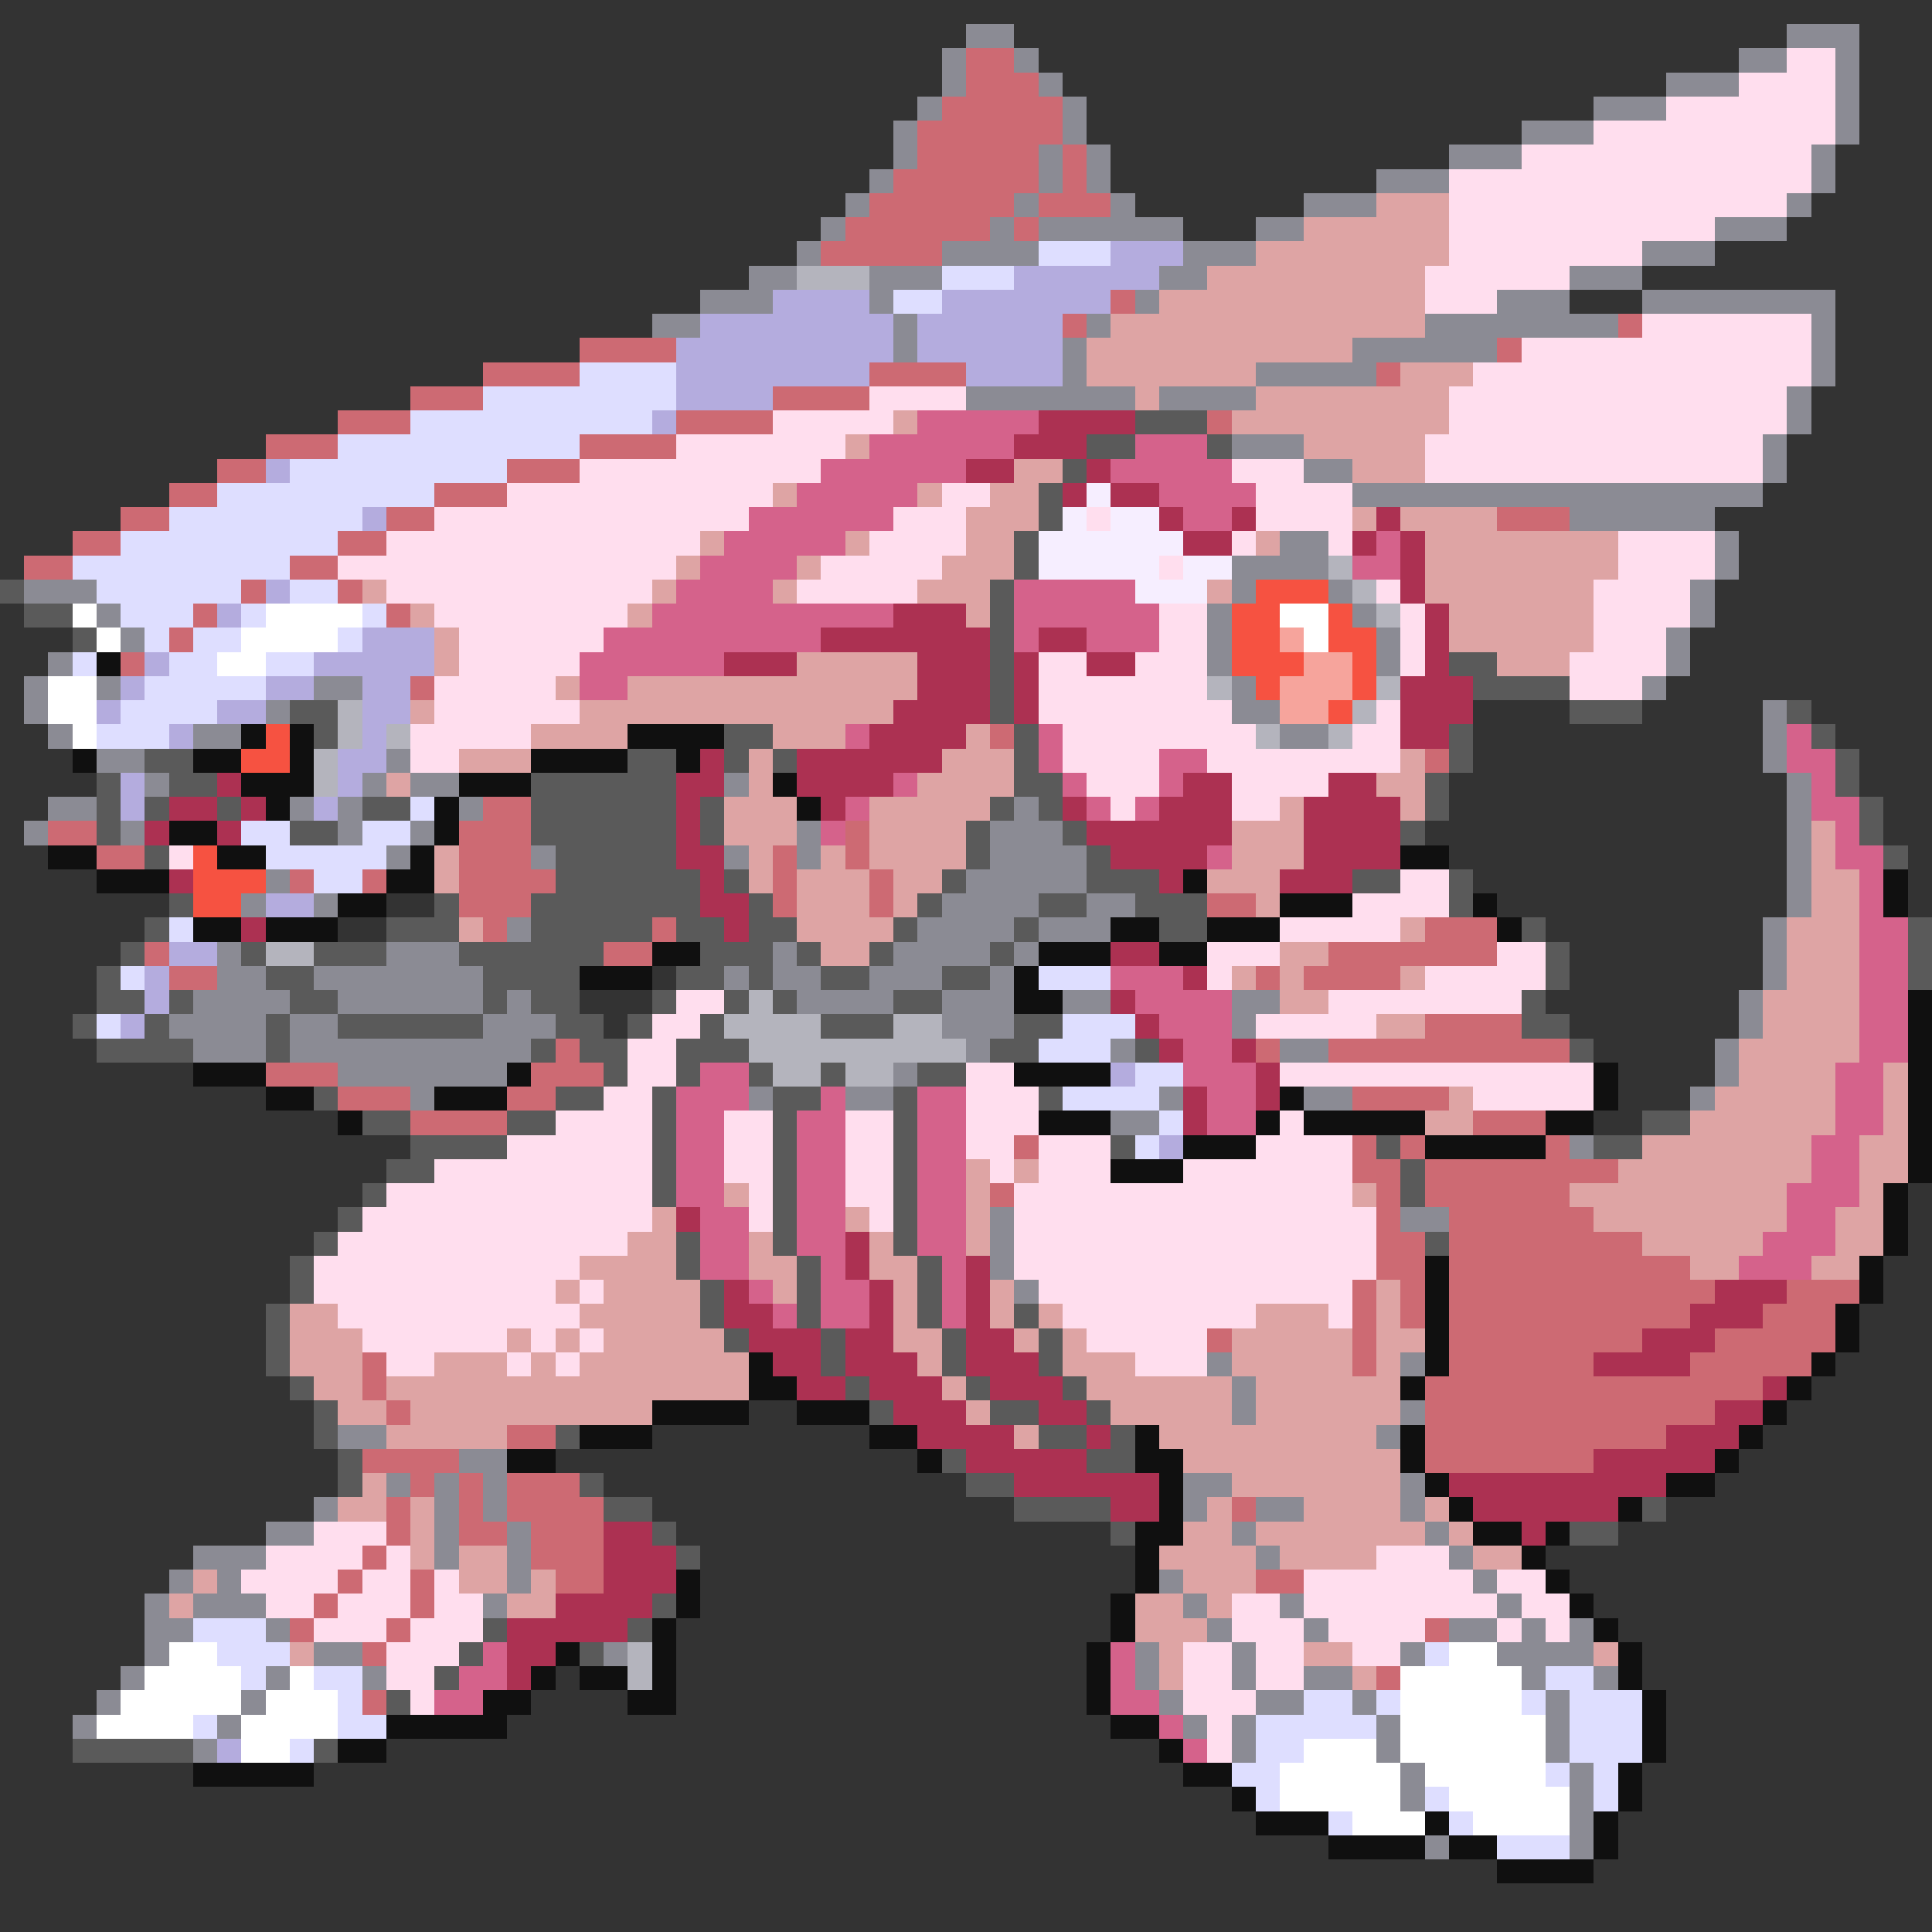 <svg xmlns="http://www.w3.org/2000/svg" viewBox="0 -0.5 80 80" shape-rendering="crispEdges">
<rect x="0" y="-0.5" width="80" height="80" fill="#333333" stroke="none"/>
<path stroke="#8b8b94" d="M40 1h2M74 1h3M39 2h1M42 2h1M72 2h2M76 2h1M39 3h1M43 3h1M69 3h3M76 3h1M38 4h1M44 4h1M66 4h3M76 4h1M37 5h1M44 5h1M63 5h3M76 5h1M37 6h1M43 6h1M45 6h1M60 6h3M75 6h1M36 7h1M43 7h1M45 7h1M57 7h3M75 7h1M35 8h1M42 8h1M46 8h1M54 8h3M74 8h1M34 9h1M41 9h1M43 9h6M52 9h2M71 9h3M33 10h1M39 10h4M49 10h3M68 10h3M31 11h2M36 11h3M48 11h2M65 11h3M29 12h3M36 12h1M47 12h1M62 12h3M68 12h8M27 13h2M37 13h1M45 13h1M59 13h8M75 13h1M37 14h1M44 14h1M56 14h6M75 14h1M44 15h1M52 15h5M75 15h1M40 16h7M48 16h4M74 16h1M74 17h1M51 18h3M73 18h1M54 19h2M73 19h1M56 20h17M65 21h6M53 22h2M71 22h1M51 23h4M71 23h1M1 24h3M51 24h1M55 24h1M70 24h1M4 25h1M50 25h1M56 25h1M70 25h1M5 26h1M50 26h1M57 26h1M69 26h1M2 27h1M50 27h1M57 27h1M69 27h1M1 28h1M4 28h1M13 28h2M51 28h1M68 28h1M1 29h1M11 29h1M51 29h2M73 29h1M2 30h1M8 30h2M53 30h2M73 30h1M4 31h2M16 31h1M73 31h1M6 32h1M15 32h1M17 32h2M30 32h1M74 32h1M2 33h2M12 33h1M14 33h1M19 33h1M42 33h1M74 33h1M1 34h1M5 34h1M14 34h1M17 34h1M33 34h1M41 34h3M74 34h1M16 35h1M22 35h1M30 35h1M33 35h1M41 35h4M74 35h1M11 36h1M40 36h5M74 36h1M10 37h1M13 37h1M39 37h4M45 37h2M74 37h1M21 38h1M38 38h4M43 38h3M73 38h1M9 39h1M16 39h3M32 39h1M37 39h4M42 39h1M73 39h1M9 40h2M13 40h7M30 40h1M32 40h2M36 40h3M41 40h1M73 40h1M8 41h4M14 41h6M21 41h1M33 41h4M39 41h3M44 41h2M51 41h2M72 41h1M7 42h4M12 42h2M20 42h3M39 42h3M51 42h1M72 42h1M8 43h3M12 43h10M40 43h1M46 43h1M53 43h2M71 43h1M14 44h7M37 44h1M71 44h1M17 45h1M31 45h1M35 45h2M48 45h1M54 45h2M70 45h1M46 46h2M65 47h1M41 50h1M58 50h2M41 51h1M41 52h1M42 53h1M50 56h1M58 56h1M51 57h1M51 58h1M58 58h1M14 59h2M57 59h1M19 60h2M16 61h1M18 61h1M20 61h1M49 61h2M58 61h1M13 62h1M18 62h1M20 62h1M49 62h1M52 62h2M58 62h1M11 63h2M18 63h1M21 63h1M51 63h1M59 63h1M8 64h3M18 64h1M21 64h1M52 64h1M60 64h1M7 65h1M9 65h1M21 65h1M48 65h1M61 65h1M6 66h1M8 66h3M20 66h1M49 66h1M53 66h1M62 66h1M6 67h2M11 67h1M50 67h1M54 67h1M60 67h2M63 67h1M65 67h1M6 68h1M13 68h2M25 68h1M47 68h1M51 68h1M58 68h1M62 68h4M5 69h1M11 69h1M15 69h1M47 69h1M51 69h1M54 69h2M63 69h1M66 69h1M4 70h1M10 70h1M48 70h1M52 70h2M56 70h1M64 70h1M3 71h1M9 71h1M49 71h1M51 71h1M57 71h1M64 71h1M8 72h1M51 72h1M57 72h1M64 72h1M58 73h1M65 73h1M58 74h1M65 74h1M65 75h1M59 76h1M65 76h1" />
<path stroke="#cd6a73" d="M40 2h2M40 3h3M39 4h5M38 5h6M38 6h5M44 6h1M37 7h6M44 7h1M36 8h6M43 8h3M35 9h6M42 9h1M34 10h5M46 12h1M44 13h1M67 13h1M24 14h4M62 14h1M20 15h4M36 15h4M57 15h1M17 16h3M32 16h4M14 17h3M28 17h4M50 17h1M11 18h3M24 18h4M9 19h2M21 19h3M7 20h2M18 20h3M5 21h2M16 21h2M62 21h3M3 22h2M14 22h2M1 23h2M12 23h2M10 24h1M14 24h1M8 25h1M16 25h1M7 26h1M5 27h1M17 28h1M41 30h1M59 31h1M20 33h2M2 34h2M19 34h3M35 34h1M4 35h2M19 35h3M32 35h1M35 35h1M12 36h1M15 36h1M19 36h4M32 36h1M36 36h1M19 37h3M32 37h1M36 37h1M50 37h2M20 38h1M27 38h1M59 38h3M6 39h1M25 39h2M55 39h7M7 40h2M52 40h1M54 40h4M59 42h4M23 43h1M52 43h1M55 43h10M11 44h3M22 44h3M14 45h3M21 45h2M56 45h4M17 46h4M61 46h3M42 47h1M56 47h1M58 47h1M64 47h1M56 48h2M59 48h8M41 49h1M57 49h1M59 49h6M57 50h1M60 50h6M57 51h2M60 51h8M57 52h2M60 52h10M56 53h1M58 53h1M60 53h11M74 53h3M56 54h1M58 54h1M60 54h10M73 54h3M50 55h1M56 55h1M60 55h8M71 55h5M15 56h1M56 56h1M60 56h6M70 56h5M15 57h1M59 57h14M16 58h1M59 58h12M21 59h2M59 59h10M15 60h4M59 60h7M17 61h1M19 61h1M21 61h3M16 62h1M19 62h1M21 62h4M51 62h1M16 63h1M19 63h2M22 63h3M15 64h1M22 64h3M14 65h1M17 65h1M23 65h2M52 65h2M13 66h1M17 66h1M12 67h1M16 67h1M59 67h1M15 68h1M57 69h1M15 70h1" />
<path stroke="#ffdeee" d="M74 2h2M72 3h4M69 4h7M66 5h10M63 6h12M60 7h15M60 8h14M60 9h11M60 10h8M59 11h6M59 12h3M68 13h7M63 14h12M61 15h14M36 16h4M60 16h14M32 17h5M60 17h14M28 18h7M59 18h14M24 19h10M51 19h3M59 19h14M21 20h11M39 20h2M52 20h4M18 21h13M37 21h3M45 21h1M52 21h4M16 22h13M36 22h4M51 22h1M55 22h1M67 22h4M14 23h14M34 23h5M48 23h1M67 23h4M16 24h11M33 24h5M57 24h1M66 24h4M18 25h8M48 25h2M58 25h1M66 25h4M19 26h6M48 26h2M58 26h1M66 26h3M19 27h5M43 27h2M47 27h3M58 27h1M65 27h4M18 28h5M43 28h7M65 28h3M18 29h6M43 29h8M57 29h1M17 30h5M44 30h8M56 30h2M17 31h2M44 31h4M50 31h8M45 32h3M51 32h4M46 33h1M51 33h2M7 35h1M58 36h2M56 37h4M53 38h5M50 39h3M62 39h2M50 40h1M59 40h5M28 41h2M55 41h8M27 42h2M52 42h5M26 43h2M26 44h2M40 44h2M53 44h13M25 45h2M40 45h3M61 45h5M23 46h4M30 46h2M35 46h2M40 46h3M53 46h1M21 47h6M30 47h2M35 47h2M40 47h2M43 47h3M52 47h4M18 48h9M30 48h2M35 48h2M41 48h1M43 48h3M49 48h7M16 49h11M31 49h1M35 49h2M42 49h14M15 50h12M31 50h1M36 50h1M42 50h15M14 51h12M42 51h15M13 52h11M42 52h15M13 53h10M24 53h1M43 53h13M14 54h10M44 54h8M55 54h1M15 55h6M22 55h1M24 55h1M45 55h5M16 56h2M21 56h1M23 56h1M47 56h3M13 63h3M11 64h4M16 64h1M57 64h3M10 65h4M15 65h2M18 65h1M54 65h7M62 65h2M11 66h2M14 66h3M18 66h2M51 66h2M54 66h8M63 66h2M13 67h3M17 67h3M51 67h3M55 67h4M62 67h1M64 67h1M16 68h3M49 68h2M52 68h2M56 68h2M16 69h2M49 69h2M52 69h2M17 70h1M49 70h3M50 71h1M50 72h1" />
<path stroke="#dea4a4" d="M57 8h3M54 9h6M52 10h8M50 11h9M48 12h11M46 13h13M45 14h11M45 15h7M58 15h3M47 16h1M52 16h8M37 17h1M51 17h9M35 18h1M54 18h5M42 19h2M56 19h3M32 20h1M38 20h1M41 20h2M40 21h3M56 21h1M58 21h4M29 22h1M35 22h1M40 22h2M52 22h1M59 22h8M28 23h1M33 23h1M39 23h3M59 23h8M15 24h1M27 24h1M32 24h1M38 24h3M50 24h1M59 24h7M17 25h1M26 25h1M40 25h1M60 25h6M18 26h1M60 26h6M18 27h1M33 27h5M62 27h3M23 28h1M26 28h12M17 29h1M24 29h13M22 30h4M32 30h3M40 30h1M19 31h3M31 31h1M39 31h3M58 31h1M16 32h1M31 32h1M38 32h4M57 32h2M30 33h3M36 33h5M53 33h1M58 33h1M30 34h3M36 34h4M51 34h3M75 34h1M18 35h1M31 35h1M34 35h1M36 35h4M51 35h3M75 35h1M18 36h1M31 36h1M33 36h3M37 36h2M50 36h3M75 36h2M33 37h3M37 37h1M52 37h1M75 37h2M19 38h1M33 38h4M58 38h1M74 38h3M34 39h2M53 39h2M74 39h3M51 40h1M53 40h1M58 40h1M74 40h3M53 41h2M73 41h4M57 42h2M73 42h4M72 43h5M72 44h4M78 44h1M60 45h1M71 45h5M78 45h1M59 46h2M70 46h6M78 46h1M68 47h7M77 47h2M40 48h1M42 48h1M67 48h8M77 48h2M30 49h1M40 49h1M56 49h1M65 49h9M77 49h1M27 50h1M35 50h1M40 50h1M66 50h8M76 50h2M26 51h2M31 51h1M36 51h1M40 51h1M68 51h5M76 51h2M24 52h4M31 52h2M36 52h2M70 52h2M75 52h2M23 53h1M25 53h4M32 53h1M37 53h1M41 53h1M57 53h1M12 54h2M24 54h5M37 54h1M41 54h1M43 54h1M52 54h3M57 54h1M12 55h3M21 55h1M23 55h1M25 55h5M37 55h2M42 55h1M44 55h1M51 55h5M57 55h2M12 56h3M18 56h3M22 56h1M24 56h7M38 56h1M44 56h3M51 56h5M57 56h1M13 57h2M16 57h15M39 57h1M45 57h6M52 57h6M14 58h2M17 58h10M40 58h1M46 58h5M52 58h6M16 59h5M42 59h1M48 59h9M49 60h9M15 61h1M51 61h7M14 62h2M17 62h1M50 62h1M54 62h4M59 62h1M17 63h1M49 63h2M52 63h7M60 63h1M17 64h1M19 64h2M48 64h4M53 64h4M61 64h2M8 65h1M19 65h2M22 65h1M49 65h3M7 66h1M21 66h2M47 66h2M50 66h1M47 67h3M12 68h1M48 68h1M54 68h2M66 68h1M48 69h1M56 69h1" />
<path stroke="#dedeff" d="M43 10h3M39 11h3M37 12h2M24 15h4M20 16h8M17 17h10M14 18h10M12 19h9M9 20h9M7 21h8M5 22h9M3 23h9M4 24h6M12 24h2M5 25h3M10 25h1M15 25h1M6 26h1M8 26h2M14 26h1M3 27h1M7 27h2M11 27h2M6 28h5M5 29h4M4 30h3M17 33h1M10 34h2M15 34h2M11 35h5M13 36h2M7 38h1M5 40h1M43 40h3M4 42h1M44 42h3M43 43h3M47 44h2M44 45h4M48 46h1M47 47h1M8 67h3M9 68h3M59 68h1M10 69h1M13 69h2M64 69h2M14 70h1M54 70h2M57 70h1M63 70h1M65 70h3M8 71h1M14 71h2M52 71h5M65 71h3M12 72h1M52 72h2M65 72h3M51 73h2M64 73h1M66 73h1M52 74h1M59 74h1M66 74h1M55 75h1M60 75h1M62 76h3" />
<path stroke="#b4acde" d="M46 10h3M42 11h6M32 12h4M39 12h7M29 13h8M38 13h6M28 14h9M38 14h6M28 15h8M40 15h4M28 16h4M27 17h1M11 19h1M15 21h1M11 24h1M9 25h1M15 26h3M6 27h1M13 27h5M5 28h1M11 28h2M15 28h2M4 29h1M9 29h2M15 29h2M7 30h1M15 30h1M14 31h2M5 32h1M14 32h1M5 33h1M13 33h1M11 37h2M7 39h2M6 40h1M6 41h1M5 42h1M46 44h1M48 47h1M9 72h1" />
<path stroke="#b4b4bd" d="M33 11h3M55 23h1M56 24h1M57 25h1M50 28h1M57 28h1M14 29h1M56 29h1M14 30h1M16 30h1M52 30h1M55 30h1M13 31h1M13 32h1M11 39h2M31 41h1M30 42h4M37 42h2M31 43h9M32 44h2M35 44h2M26 68h1M26 69h1" />
<path stroke="#d5628b" d="M38 17h5M36 18h6M47 18h3M34 19h6M46 19h5M33 20h5M48 20h4M31 21h6M49 21h2M30 22h5M57 22h1M29 23h4M56 23h2M28 24h4M42 24h5M27 25h10M42 25h6M25 26h9M42 26h1M45 26h3M24 27h6M24 28h2M35 30h1M43 30h1M74 30h1M43 31h1M48 31h2M74 31h2M37 32h1M44 32h1M48 32h1M75 32h1M35 33h1M45 33h1M47 33h1M75 33h2M34 34h1M76 34h1M50 35h1M76 35h2M77 36h1M77 37h1M77 38h2M77 39h2M46 40h3M77 40h2M47 41h4M77 41h2M48 42h3M77 42h2M49 43h2M77 43h2M29 44h2M49 44h3M76 44h2M28 45h3M34 45h1M38 45h2M50 45h2M76 45h2M28 46h2M33 46h2M38 46h2M50 46h2M76 46h2M28 47h2M33 47h2M38 47h2M75 47h2M28 48h2M33 48h2M38 48h2M75 48h2M28 49h2M33 49h2M38 49h2M74 49h3M29 50h2M33 50h2M38 50h2M74 50h2M29 51h2M33 51h2M38 51h2M73 51h3M29 52h2M34 52h1M39 52h1M72 52h3M31 53h1M34 53h2M39 53h1M32 54h1M34 54h2M39 54h1M20 68h1M46 68h1M19 69h2M46 69h1M18 70h2M46 70h2M48 71h1M49 72h1" />
<path stroke="#ac3152" d="M43 17h4M42 18h3M40 19h2M45 19h1M44 20h1M46 20h2M48 21h1M51 21h1M57 21h1M49 22h2M56 22h1M58 22h1M58 23h1M58 24h1M37 25h3M59 25h1M34 26h7M43 26h2M59 26h1M30 27h3M38 27h3M42 27h1M45 27h2M59 27h1M38 28h3M42 28h1M58 28h3M37 29h4M42 29h1M58 29h3M36 30h4M58 30h2M29 31h1M33 31h6M9 32h1M28 32h2M33 32h4M49 32h2M55 32h2M7 33h2M10 33h1M28 33h1M34 33h1M44 33h1M48 33h3M54 33h4M6 34h1M9 34h1M28 34h1M45 34h6M54 34h4M28 35h2M46 35h4M54 35h4M7 36h1M29 36h1M48 36h1M53 36h3M29 37h2M10 38h1M30 38h1M46 39h2M49 40h1M46 41h1M47 42h1M48 43h1M51 43h1M52 44h1M49 45h1M52 45h1M49 46h1M28 50h1M35 51h1M35 52h1M40 52h1M30 53h1M36 53h1M40 53h1M71 53h3M30 54h2M36 54h1M40 54h1M70 54h3M31 55h3M35 55h2M40 55h2M68 55h3M32 56h2M35 56h3M40 56h3M66 56h4M33 57h2M36 57h3M41 57h3M73 57h1M37 58h3M43 58h2M71 58h2M38 59h4M45 59h1M69 59h3M40 60h5M66 60h5M42 61h6M60 61h9M46 62h2M61 62h6M25 63h2M63 63h1M25 64h3M25 65h3M23 66h4M21 67h5M21 68h2M21 69h1" />
<path stroke="#5a5a5a" d="M47 17h3M45 18h2M50 18h1M44 19h1M43 20h1M43 21h1M42 22h1M42 23h1M0 24h1M41 24h1M1 25h2M41 25h1M3 26h1M41 26h1M41 27h1M60 27h2M41 28h1M61 28h4M12 29h2M41 29h1M65 29h3M74 29h1M13 30h1M30 30h2M42 30h1M60 30h1M75 30h1M6 31h2M26 31h2M30 31h1M32 31h1M42 31h1M60 31h1M76 31h1M4 32h1M7 32h2M22 32h6M42 32h2M59 32h1M76 32h1M4 33h1M6 33h1M9 33h1M15 33h2M22 33h6M29 33h1M41 33h1M43 33h1M59 33h1M77 33h1M4 34h1M12 34h2M22 34h6M29 34h1M40 34h1M44 34h1M58 34h1M77 34h1M6 35h1M23 35h5M40 35h1M45 35h1M78 35h1M23 36h6M30 36h1M39 36h1M45 36h3M56 36h2M60 36h1M7 37h1M18 37h1M22 37h7M31 37h1M38 37h1M43 37h2M47 37h3M60 37h1M6 38h1M16 38h3M22 38h5M28 38h2M31 38h2M37 38h1M42 38h1M48 38h2M63 38h1M79 38h1M5 39h1M10 39h1M13 39h3M19 39h6M29 39h3M33 39h1M36 39h1M41 39h1M64 39h1M79 39h1M4 40h1M11 40h2M20 40h4M28 40h2M31 40h1M34 40h2M39 40h2M64 40h1M79 40h1M4 41h2M7 41h1M12 41h2M20 41h1M22 41h2M27 41h1M30 41h1M32 41h1M37 41h2M63 41h1M3 42h1M6 42h1M11 42h1M14 42h6M23 42h2M26 42h1M29 42h1M34 42h3M42 42h2M63 42h2M4 43h4M11 43h1M22 43h1M24 43h2M28 43h3M41 43h2M47 43h1M65 43h1M25 44h1M28 44h1M31 44h1M34 44h1M38 44h2M13 45h1M23 45h2M27 45h1M32 45h2M37 45h1M43 45h1M15 46h2M21 46h2M27 46h1M32 46h1M37 46h1M68 46h2M17 47h4M27 47h1M32 47h1M37 47h1M46 47h1M57 47h1M66 47h2M16 48h2M27 48h1M32 48h1M37 48h1M58 48h1M15 49h1M27 49h1M32 49h1M37 49h1M58 49h1M14 50h1M32 50h1M37 50h1M13 51h1M28 51h1M32 51h1M37 51h1M59 51h1M12 52h1M28 52h1M33 52h1M38 52h1M12 53h1M29 53h1M33 53h1M38 53h1M11 54h1M29 54h1M33 54h1M38 54h1M42 54h1M11 55h1M30 55h1M34 55h1M39 55h1M43 55h1M11 56h1M34 56h1M39 56h1M43 56h1M12 57h1M35 57h1M40 57h1M44 57h1M13 58h1M36 58h1M41 58h2M45 58h1M13 59h1M23 59h1M43 59h2M46 59h1M14 60h1M39 60h1M45 60h2M14 61h1M24 61h1M40 61h2M25 62h2M42 62h4M68 62h1M27 63h1M46 63h1M65 63h2M28 64h1M27 66h1M20 67h1M26 67h1M19 68h1M24 68h1M18 69h1M16 70h1M3 72h5M13 72h1" />
<path stroke="#f6eeff" d="M45 20h1M44 21h1M46 21h2M43 22h6M43 23h5M49 23h2M47 24h3" />
<path stroke="#f65241" d="M52 24h3M51 25h2M55 25h1M51 26h2M55 26h2M51 27h3M56 27h1M52 28h1M56 28h1M55 29h1M11 30h1M10 31h2M8 35h1M8 36h3M8 37h2" />
<path stroke="#ffffff" d="M3 25h1M11 25h4M53 25h2M4 26h1M10 26h4M54 26h1M9 27h2M2 28h2M2 29h2M3 30h1M7 68h2M60 68h2M6 69h4M12 69h1M58 69h5M5 70h5M11 70h3M58 70h5M4 71h4M10 71h4M58 71h6M10 72h2M54 72h3M58 72h6M53 73h5M59 73h5M53 74h5M60 74h5M56 75h3M61 75h4" />
<path stroke="#f6a49c" d="M53 26h1M54 27h2M53 28h3M53 29h2" />
<path stroke="#101010" d="M4 27h1M10 30h1M12 30h1M26 30h4M3 31h1M8 31h2M12 31h1M22 31h4M28 31h1M10 32h3M19 32h3M32 32h1M11 33h1M18 33h1M33 33h1M7 34h2M18 34h1M2 35h2M9 35h2M17 35h1M58 35h2M4 36h3M16 36h2M49 36h1M78 36h1M14 37h2M53 37h3M61 37h1M78 37h1M8 38h2M11 38h3M46 38h2M50 38h3M62 38h1M27 39h2M43 39h3M48 39h2M24 40h3M42 40h1M42 41h2M79 41h1M79 42h1M79 43h1M8 44h3M21 44h1M42 44h4M66 44h1M79 44h1M11 45h2M18 45h3M53 45h1M66 45h1M79 45h1M14 46h1M43 46h3M52 46h1M54 46h5M64 46h2M79 46h1M49 47h3M59 47h5M79 47h1M46 48h3M79 48h1M78 49h1M78 50h1M78 51h1M59 52h1M77 52h1M59 53h1M77 53h1M59 54h1M76 54h1M59 55h1M76 55h1M31 56h1M59 56h1M75 56h1M31 57h2M58 57h1M74 57h1M27 58h4M33 58h3M73 58h1M24 59h3M36 59h2M47 59h1M58 59h1M72 59h1M21 60h2M38 60h1M47 60h2M58 60h1M71 60h1M48 61h1M59 61h1M69 61h2M48 62h1M60 62h1M67 62h1M47 63h2M61 63h2M64 63h1M47 64h1M63 64h1M28 65h1M47 65h1M64 65h1M28 66h1M46 66h1M65 66h1M27 67h1M46 67h1M66 67h1M23 68h1M27 68h1M45 68h1M67 68h1M22 69h1M24 69h2M27 69h1M45 69h1M67 69h1M20 70h2M26 70h2M45 70h1M68 70h1M16 71h5M46 71h2M68 71h1M14 72h2M48 72h1M68 72h1M8 73h5M49 73h2M67 73h1M51 74h1M67 74h1M52 75h3M59 75h1M66 75h1M55 76h4M60 76h2M66 76h1M62 77h4" />
</svg>